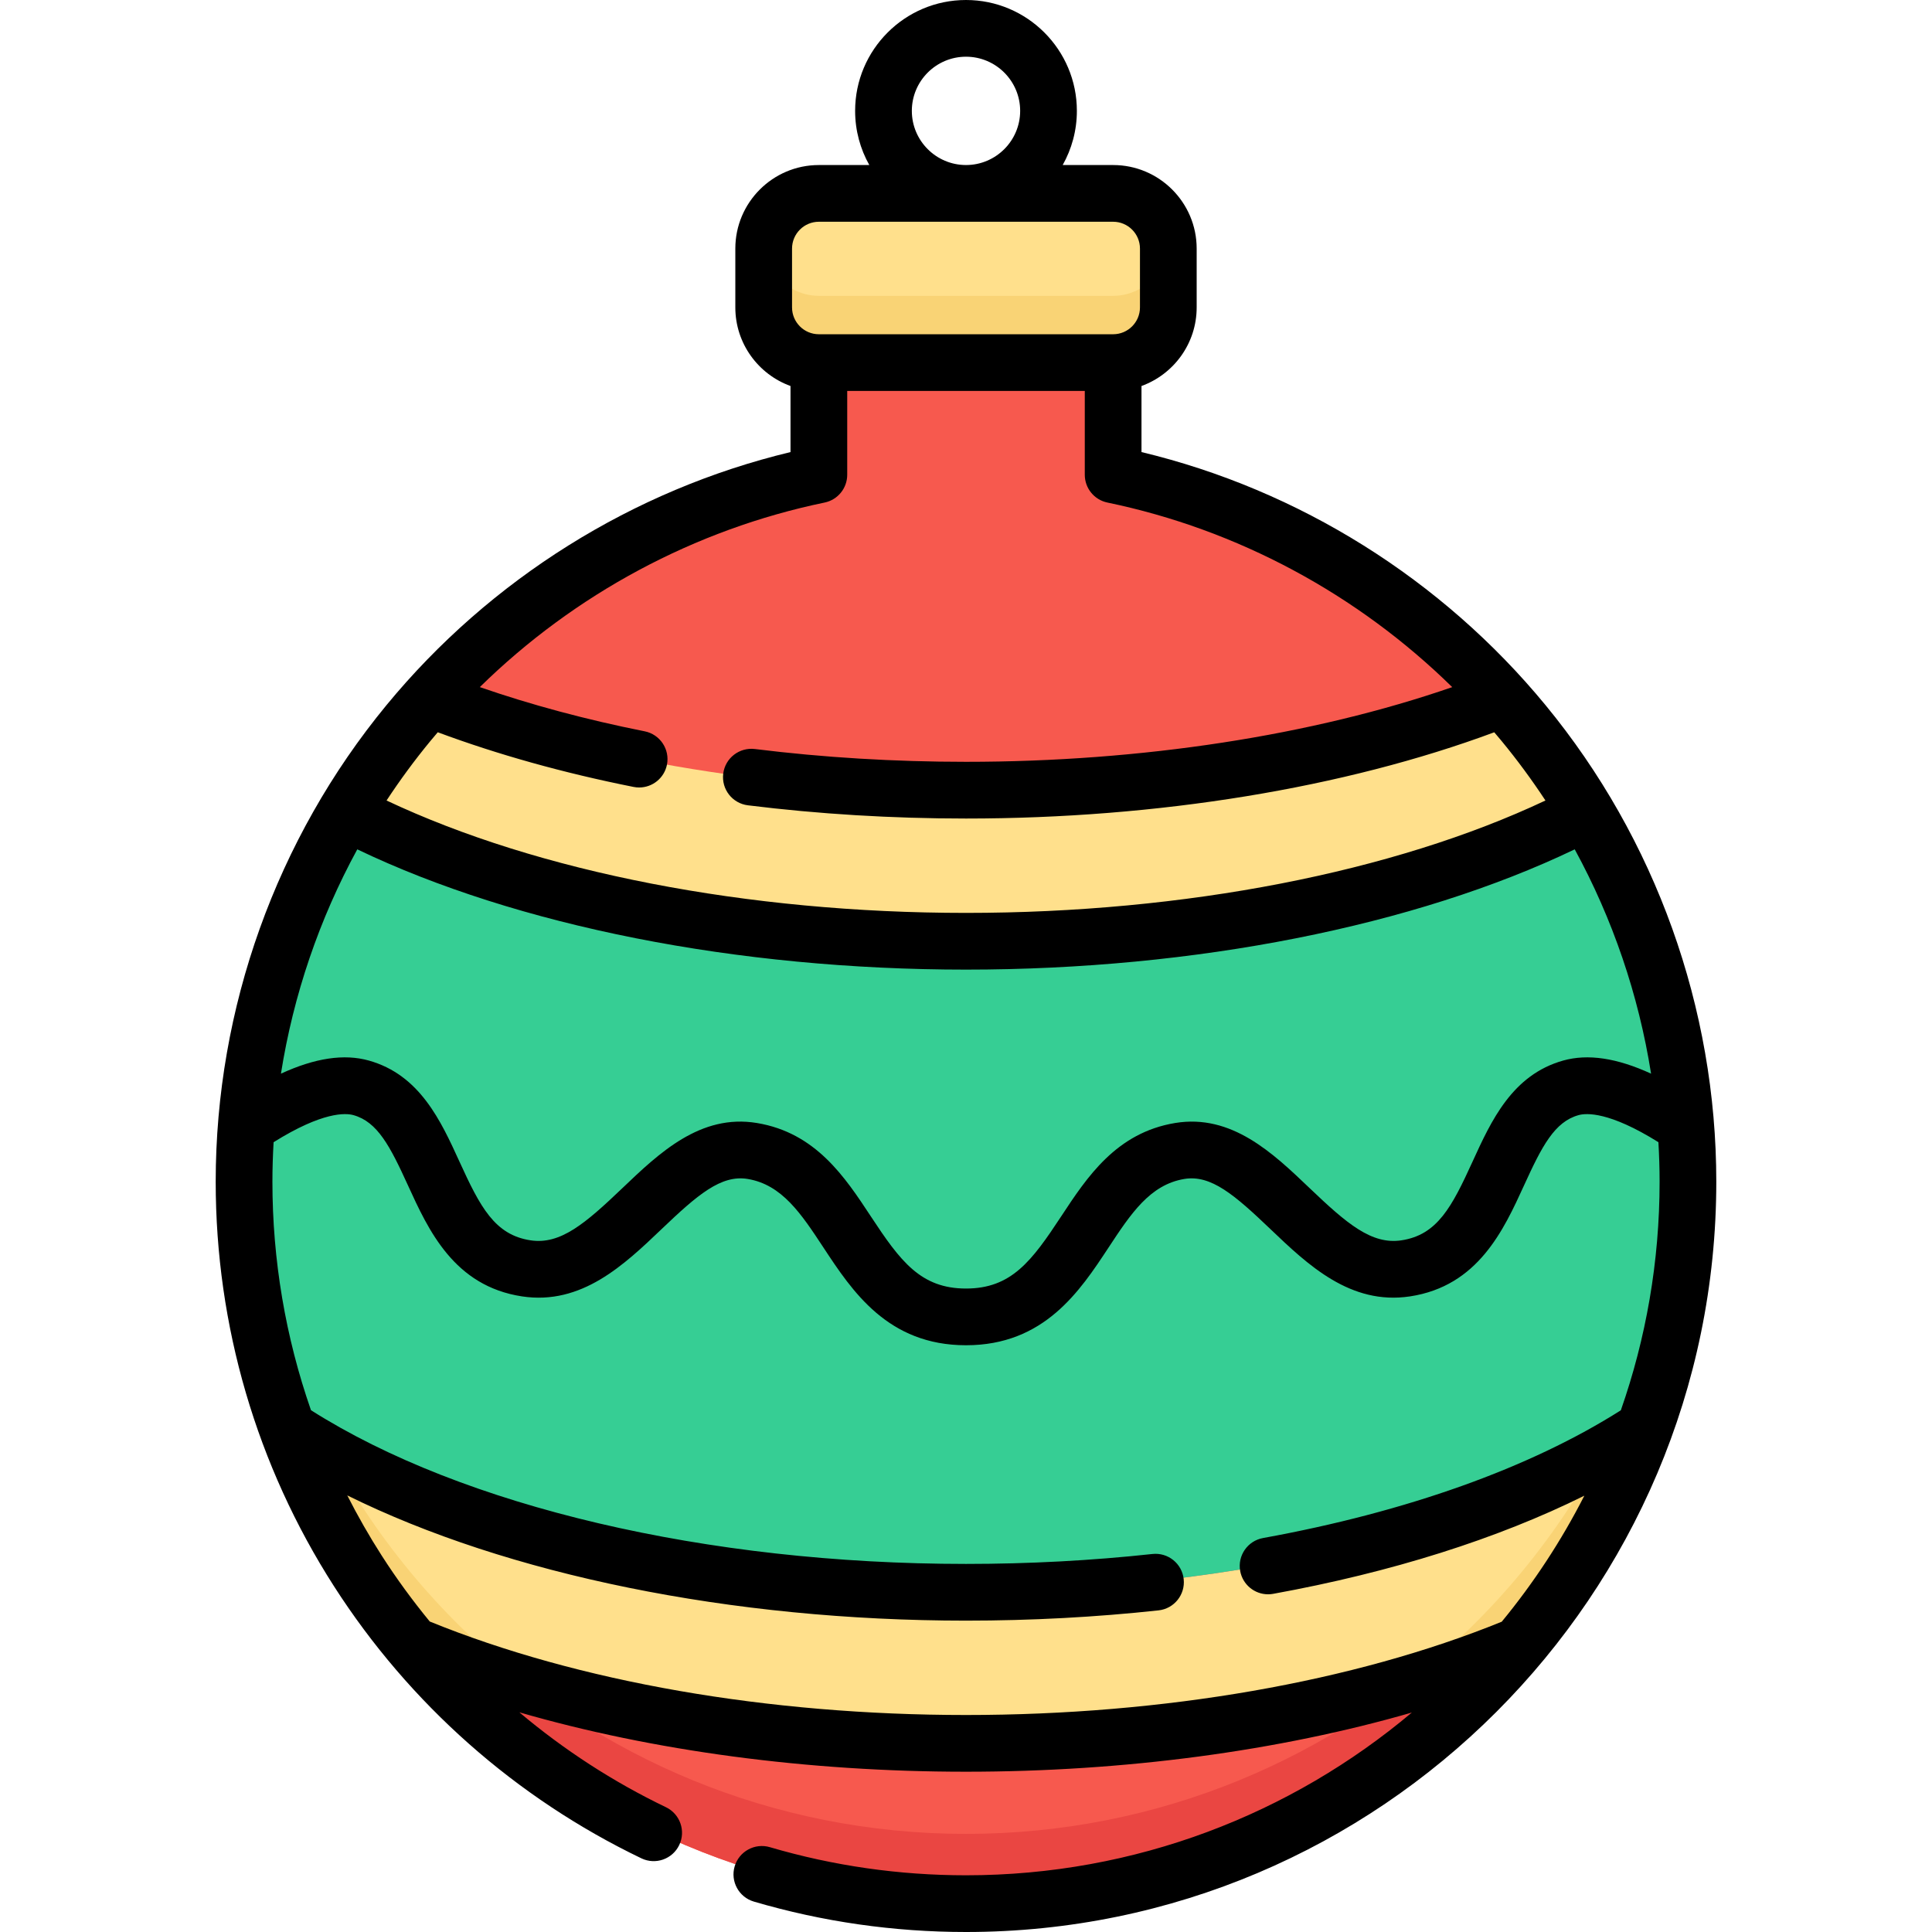 <svg id="Capa_1" enable-background="new 0 0 512 512" height="512" viewBox="0 0 512 512" width="512" xmlns="http://www.w3.org/2000/svg"><g><g><path d="m294.917 96.406h-77.835c-8.06 0-14.594-6.534-14.594-14.594v-15.567c0-8.06 6.534-14.594 14.594-14.594h77.835c8.06 0 14.594 6.534 14.594 14.594v15.567c0 8.06-6.534 14.594-14.594 14.594z" fill="#ffe08c"/><path d="m294.917 78.406h-77.835c-7.649 0-13.913-5.888-14.533-13.378-.033.402-.061.806-.061 1.217v15.567c0 8.06 6.534 14.594 14.594 14.594h77.835c8.06 0 14.594-6.534 14.594-14.594v-15.567c0-.411-.028-.814-.061-1.217-.62 7.49-6.883 13.378-14.533 13.378z" fill="#f9d375"/><path d="m294.917 126.077v-29.671h-77.835v29.671c-86.794 17.973-152.031 94.853-152.031 186.975 0 105.457 85.491 190.948 190.949 190.948s190.948-85.491 190.948-190.948c0-92.122-65.236-169.002-152.031-186.975z" fill="#f7594e"/><path d="m256 486c-102.457 0-186.058-80.697-190.733-181.998-.14 2.999-.215 6.015-.215 9.049-.001 105.458 85.49 190.949 190.948 190.949s190.948-85.491 190.948-190.948c0-3.034-.075-6.05-.215-9.049-4.675 101.3-88.276 181.997-190.733 181.997z" fill="#ea4642"/><path d="m420.04 215.256c-40.23 20.99-98.82 34.2-164.04 34.2s-123.81-13.21-164.04-34.2c6.4-10.71 13.81-20.73 22.11-29.94 38.29 15.09 87.82 24.18 141.93 24.18s103.64-9.09 141.93-24.18c8.3 9.21 15.71 19.23 22.11 29.94z" fill="#ffe08c"/><path d="m435.46 378.426c-7.66 21.04-18.92 40.35-33.03 57.18-38.86 16.17-90.18 26-146.43 26s-107.57-9.83-146.43-26c-14.11-16.83-25.37-36.14-33.03-57.18 39.78 26.15 105.33 43.22 179.46 43.22s139.68-17.07 179.46-43.22z" fill="#ffe08c"/><path d="m420.032 215.26c-40.23 20.988-98.816 34.196-164.032 34.196s-123.802-13.208-164.032-34.196c-17.09 28.604-26.916 62.049-26.916 97.792 0 22.964 4.057 44.98 11.488 65.374h.001c39.78 26.15 105.33 43.22 179.46 43.22s139.68-17.07 179.46-43.22c7.431-20.394 11.488-42.41 11.488-65.374-.001-35.743-9.826-69.189-26.917-97.792z" fill="#36ce94"/><g fill="#36bf84"><path d="m65.267 304.019c-.14 2.994-.216 6.004-.216 9.033 0 22.964 4.057 44.98 11.488 65.374h.001c3.48 2.288 7.168 4.501 11.031 6.644-13.038-24.343-20.953-51.839-22.304-81.051z"/><path d="m424.429 385.07c3.863-2.143 7.551-4.357 11.031-6.644 7.431-20.394 11.488-42.41 11.488-65.374 0-3.028-.076-6.039-.216-9.033-1.35 29.212-9.265 56.708-22.303 81.051z"/></g><g fill="#f9d375"><path d="m87.571 385.07c-3.863-2.143-7.551-4.357-11.031-6.644 7.66 21.04 18.92 40.35 33.03 57.18 9.129 3.799 18.954 7.242 29.361 10.296-21.095-16.395-38.658-37.115-51.36-60.832z"/><path d="m373.069 445.902c10.407-3.054 20.232-6.497 29.361-10.296 14.11-16.83 25.37-36.14 33.03-57.18-3.48 2.288-7.168 4.501-11.031 6.644-12.703 23.717-30.265 44.437-51.36 60.832z"/></g></g><path d="m409.57 186.856c-27.486-33.38-65.318-57.027-107.062-67.053v-17.51c8.518-3.084 14.622-11.252 14.622-20.822v-15.597c0-12.207-9.931-22.137-22.137-22.137h-13.369c2.389-4.248 3.758-9.142 3.758-14.353.001-16.203-13.18-29.384-29.382-29.384s-29.383 13.181-29.383 29.384c0 5.211 1.37 10.105 3.758 14.353h-13.369c-12.206 0-22.137 9.931-22.137 22.137v15.598c0 9.569 6.104 17.738 14.622 20.822v17.51c-41.744 10.025-79.576 33.673-107.062 67.053-29.191 35.45-45.267 80.306-45.267 126.307 0 38.182 10.853 75.272 31.384 107.261 19.988 31.142 48.145 56.057 81.428 72.052 3.742 1.799 8.23.223 10.028-3.518s.223-8.231-3.518-10.028c-14.027-6.741-27.055-15.214-38.847-25.147 35.352 10.232 76.249 15.74 118.361 15.74 42.03 0 82.85-5.487 118.154-15.68-31.971 26.896-73.199 43.127-118.152 43.127-17.689 0-35.178-2.507-51.979-7.451-3.977-1.169-8.158 1.108-9.33 5.088-1.172 3.981 1.106 8.159 5.088 9.331 18.179 5.349 37.095 8.061 56.221 8.061 109.639 0 198.837-89.198 198.837-198.837 0-46.001-16.076-90.857-45.267-126.307zm-153.57-171.827c7.915 0 14.354 6.439 14.354 14.354s-6.439 14.353-14.354 14.353-14.354-6.438-14.354-14.353c0-7.914 6.439-14.354 14.354-14.354zm-46.101 50.845c0-3.919 3.188-7.108 7.108-7.108h77.987c3.919 0 7.108 3.189 7.108 7.108v15.598c0 3.919-3.188 7.108-7.108 7.108h-77.987c-3.919 0-7.108-3.189-7.108-7.108zm-95.867 130.536c.652-.792 1.315-1.573 1.98-2.353 15.88 5.909 33.3 10.783 51.9 14.49.496.099.989.146 1.476.146 3.511 0 6.65-2.473 7.362-6.047.811-4.07-1.831-8.027-5.902-8.839-15.531-3.094-30.165-7.032-43.69-11.717 25.103-24.642 56.934-41.777 91.373-48.909 3.489-.722 5.991-3.796 5.991-7.358v-22.214h62.958v22.214c0 3.563 2.502 6.636 5.991 7.358 34.443 7.132 66.277 24.271 91.382 48.918-37.013 12.802-82.261 19.791-128.853 19.791-18.984 0-37.811-1.141-55.956-3.392-4.124-.5-7.872 2.415-8.383 6.533s2.414 7.871 6.532 8.383c18.757 2.326 38.206 3.506 57.807 3.506 50.841 0 100.294-8.098 139.994-22.855.662.777 1.324 1.556 1.974 2.346 4.155 5.046 8.021 10.301 11.591 15.732-40.247 18.987-95.613 29.787-153.56 29.787s-113.313-10.8-153.56-29.787c3.572-5.432 7.437-10.687 11.593-15.733zm-19.35 28.675c42.351 20.305 100.604 31.873 161.318 31.873s118.966-11.568 161.319-31.872c10.077 18.481 16.936 38.614 20.233 59.446-9.06-4.168-16.748-5.306-23.28-3.479-13.529 3.789-19.1 15.99-24.016 26.755-5.486 12.016-9.332 19.453-18.855 20.892-7.928 1.201-14.502-4.443-24.385-13.878-9.668-9.229-20.622-19.688-35.601-17.214-15.603 2.58-23.354 14.356-30.193 24.745-7.806 11.858-13.2 19.125-25.221 19.125s-17.415-7.267-25.221-19.125c-6.839-10.388-14.59-22.164-30.193-24.745-14.976-2.483-25.933 7.984-35.601 17.214-9.883 9.435-16.459 15.078-24.385 13.878-9.523-1.439-13.368-8.877-18.855-20.892-4.915-10.765-10.486-22.967-24.015-26.755-6.535-1.827-14.222-.688-23.281 3.479 3.296-20.833 10.155-40.966 20.232-59.447zm19.209 204.634c-4.544-5.538-8.798-11.339-12.696-17.413-3.335-5.197-6.388-10.542-9.164-16.01 42.409 20.99 101.721 33.189 163.969 33.189 17.23 0 34.399-.915 51.03-2.72 4.126-.447 7.108-4.156 6.66-8.282-.448-4.125-4.152-7.107-8.281-6.659-16.095 1.747-32.719 2.632-49.409 2.632-68.739 0-133.346-15.202-173.588-40.737-6.737-19.329-10.219-39.766-10.219-60.556 0-3.498.115-6.988.314-10.467 12.984-8.115 19.075-7.761 21.171-7.171 6.35 1.778 9.675 8.184 14.396 18.523 5.448 11.933 12.229 26.783 30.28 29.512 15.785 2.384 27.065-8.374 37.01-17.868 9.456-9.027 15.709-14.418 22.771-13.257 9.116 1.508 14.202 9.235 20.092 18.181 7.594 11.535 17.044 25.89 37.775 25.89s30.181-14.355 37.775-25.89c5.889-8.946 10.976-16.673 20.092-18.181 7.061-1.162 13.314 4.229 22.771 13.257 9.945 9.495 21.213 20.246 37.01 17.868 18.051-2.729 24.832-17.579 30.28-29.512 4.721-10.339 8.046-16.746 14.396-18.523 2.096-.588 8.188-.942 21.17 7.17.2 3.48.314 6.969.314 10.468 0 21.217-3.626 41.601-10.27 60.579-24.025 15.241-56.722 26.934-94.825 33.855-4.083.742-6.793 4.653-6.051 8.736.659 3.63 3.822 6.173 7.385 6.173.446 0 .898-.039 1.352-.122 31.397-5.702 59.441-14.583 82.467-26.009-6.089 11.942-13.443 23.134-21.888 33.397-39.222 15.948-89.535 24.722-141.98 24.722-52.504 0-102.871-8.793-142.109-24.775z"/></g></svg>